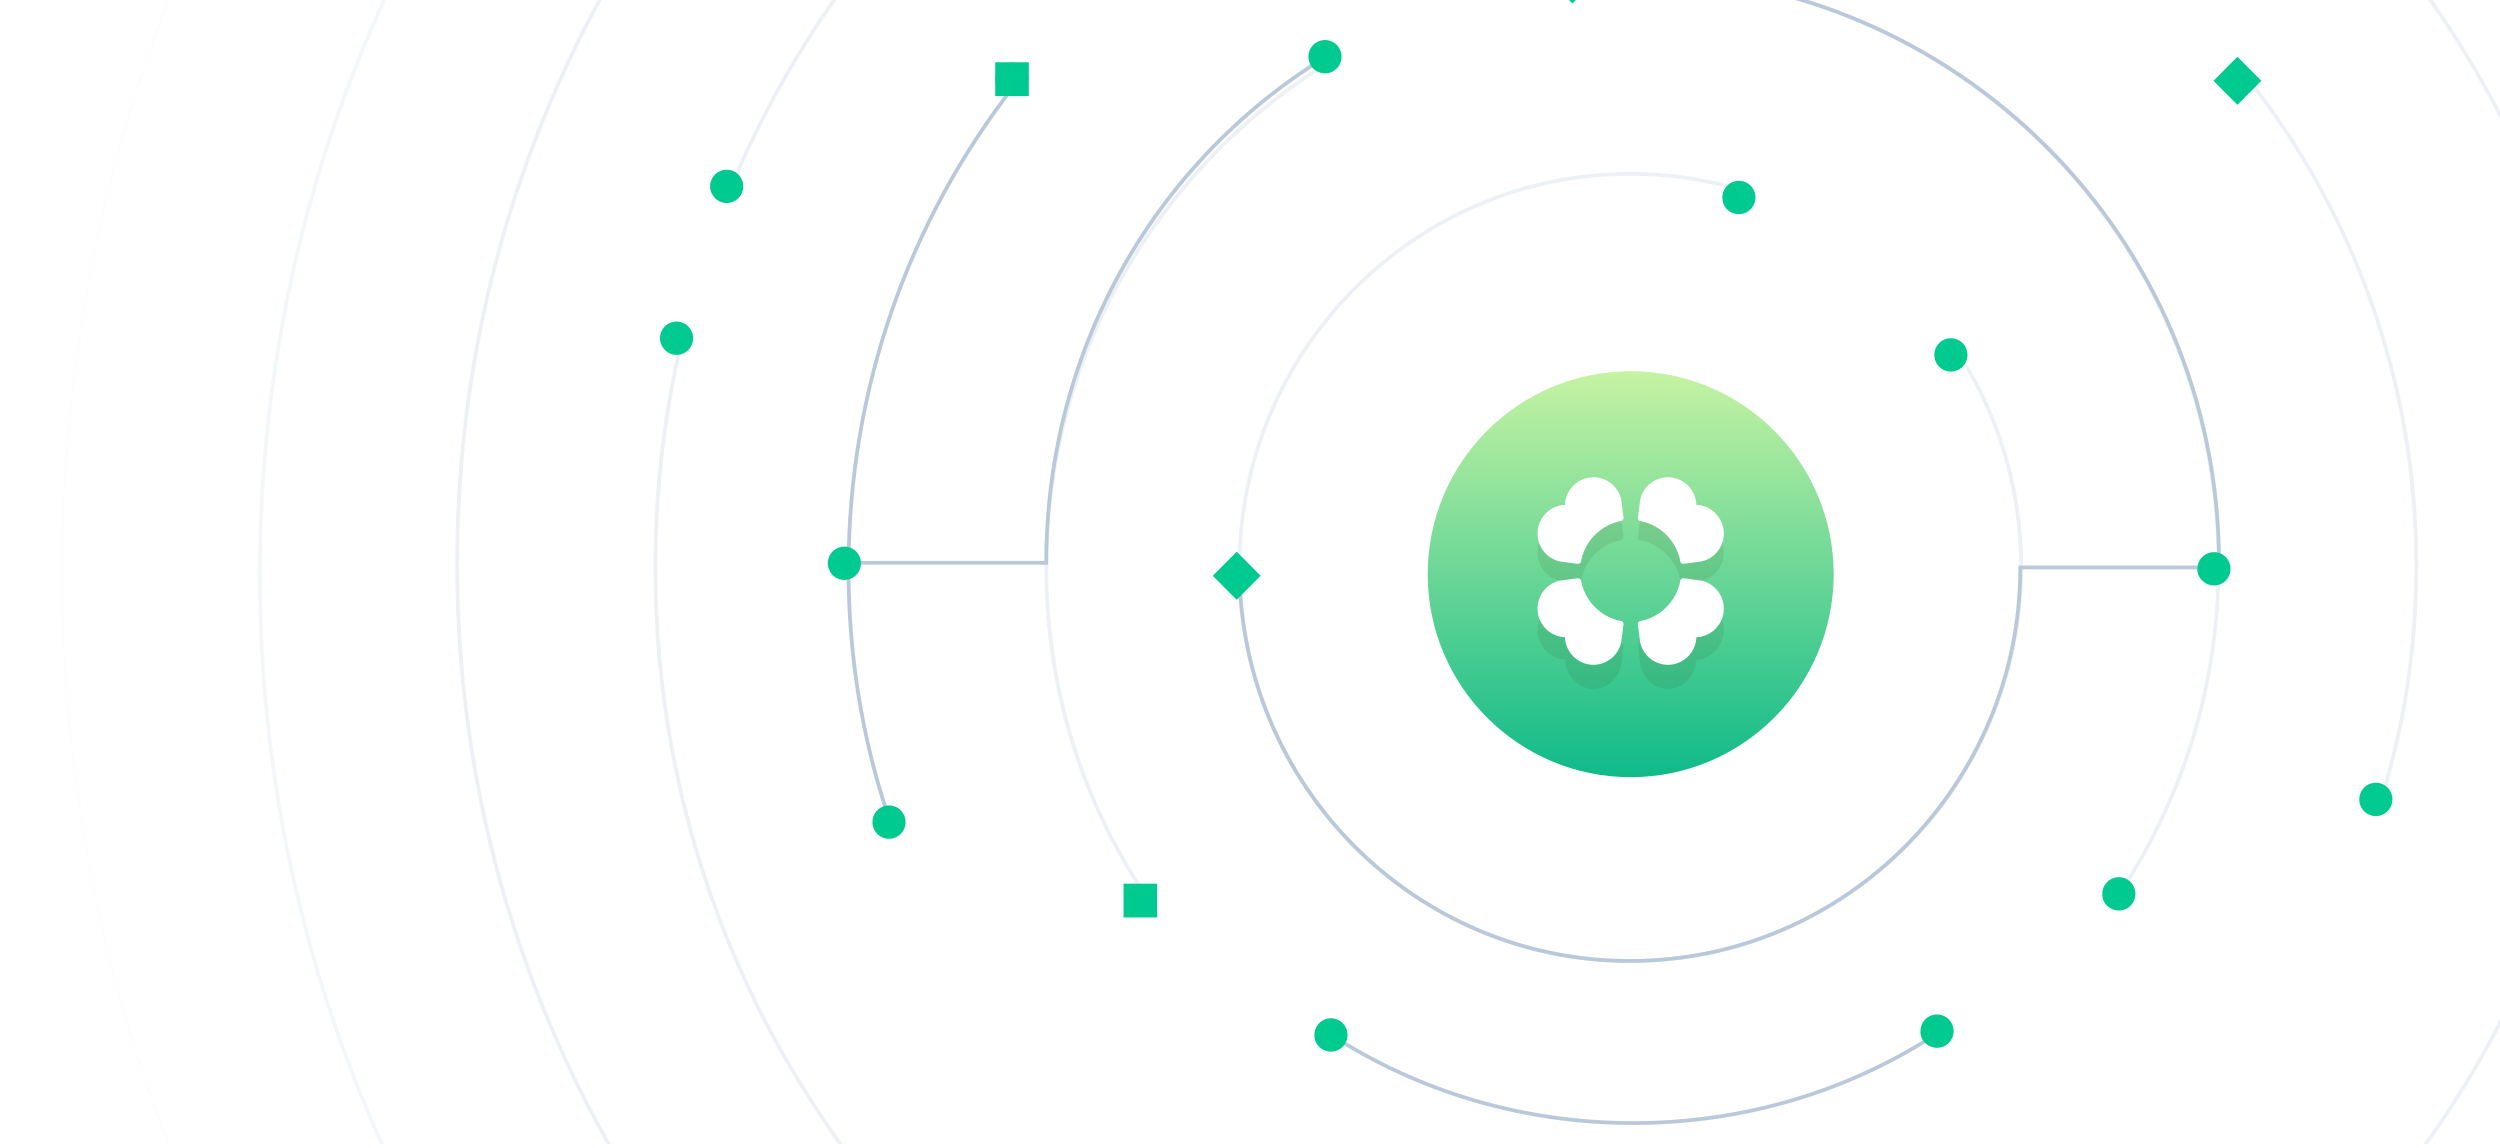 <svg width="660" height="303" viewBox="0 0 660 303" fill="none" xmlns="http://www.w3.org/2000/svg"><g clip-path="url(#clip0)"><path opacity=".25" d="M352.708 15.337C306.936 42.474 276.219 92.47 276.219 149.8c0 31.66 9.348 60.998 25.496 85.568m258.97-1.221c15.783-24.448 25.011-53.541 25.011-84.957.121-86.057-69.448-155.856-155.165-155.856-4.613 0-9.105.244-13.476.611" stroke="#B9C9DA"/><path d="M585.817 148.579c0-85.69-69.448-155.245-155.286-155.245-4.613 0-9.105.244-13.476.611m-65.561 20.17c-45.529 27.137-75.275 77.134-75.275 134.464h-52.207" stroke="#B9C9DA"/><path opacity=".25" d="M461.492 50.665c-9.834-3.056-20.275-4.767-31.081-4.767-56.942 0-103.2 46.573-103.2 103.903 0 57.331 46.258 103.904 103.2 103.904s103.2-46.573 103.2-103.904c0-22.003-6.799-42.417-18.333-59.164" stroke="#B9C9DA"/><path d="M327.211 149.801c0 57.33 46.136 103.904 103.078 103.904 56.943 0 103.079-46.574 103.079-103.904h51.357M267.72 22.672c-27.439 35.205-43.708 79.456-43.708 127.618 0 22.492 3.521 44.129 10.198 64.299m117.286 58.675c22.704 14.668 50.143 23.225 79.646 23.225s56.821-8.557 79.403-23.103" stroke="#B9C9DA"/><path opacity=".25" d="M629.044 209.699c5.827-19.069 8.863-39.361 8.863-60.386 0-48.774-16.755-93.636-44.923-129.085m-411.83 64.786c-5.342 20.78-8.134 42.539-8.134 64.909 0 63.809 22.825 122.118 60.705 167.347" stroke="#B9C9DA"/><path opacity=".25" d="M516.613 395.504c100.408-35.694 172.405-132.019 172.405-245.335 0-87.402-42.858-164.657-108.421-211.842M312.643-81.231C258.615-52.994 215.756-6.176 192.445 50.788" stroke="#B9C9DA"/><path opacity=".25" d="M185.768-42.115c-40.794 52.685-65.077 118.94-65.077 190.938 0 171.992 138.653 311.468 309.722 311.468 90.33 0 171.554-38.873 228.132-100.848" stroke="#B9C9DA"/><path d="M681.492 331.939c36.788-51.219 58.399-114.295 58.399-182.26 0-136.175-86.688-251.936-207.614-294.476" stroke="#B9C9DA" stroke-opacity=".15"/><path opacity=".15" d="M429.805 515.298c199.48 0 361.2-162.823 361.2-363.664 0-200.84-161.72-363.663-361.2-363.663-199.479 0-361.2 162.823-361.2 363.663 0 200.841 161.721 363.664 361.2 363.664z" stroke="#B9C9DA"/><path opacity=".05" d="M429.198 566.639c228.011 0 412.8-186.049 412.8-415.615 0-229.567-184.789-415.616-412.8-415.616-228.011 0-412.8 186.05-412.8 415.616 0 229.566 184.789 415.615 412.8 415.615z" stroke="#B9C9DA"/><path d="M349.793 19.372c2.428 0 4.37-1.956 4.37-4.401s-1.942-4.4-4.37-4.4c-2.429 0-4.371 1.955-4.371 4.4 0 2.445 1.942 4.4 4.371 4.4zm-126.875 133.73c2.428 0 4.371-1.956 4.371-4.401 0-2.444-1.943-4.4-4.371-4.4-2.429 0-4.371 1.956-4.371 4.4 0 2.445 1.942 4.401 4.371 4.401zm-44.313-59.408c2.428 0 4.371-1.956 4.371-4.4 0-2.446-1.943-4.401-4.371-4.401-2.428 0-4.371 1.955-4.371 4.4 0 2.323 1.943 4.4 4.371 4.4zM191.84 53.6c2.428 0 4.37-1.956 4.37-4.4 0-2.445-1.942-4.401-4.37-4.401-2.429 0-4.371 1.956-4.371 4.4 0 2.323 1.942 4.401 4.371 4.401zm267.226 2.932c2.428 0 4.371-1.956 4.371-4.4 0-2.446-1.943-4.401-4.371-4.401-2.428 0-4.371 1.955-4.371 4.4 0 2.445 1.821 4.4 4.371 4.4zm55.969 41.562c2.428 0 4.371-1.956 4.371-4.4 0-2.445-1.943-4.401-4.371-4.401-2.428 0-4.371 1.956-4.371 4.4 0 2.445 1.943 4.401 4.371 4.401zm69.45 56.475c2.429 0 4.371-1.956 4.371-4.401s-1.942-4.4-4.371-4.4c-2.428 0-4.371 1.955-4.371 4.4-.121 2.323 1.943 4.401 4.371 4.401zm-349.786 66.865c2.428 0 4.371-1.956 4.371-4.401 0-2.444-1.943-4.4-4.371-4.4-2.428 0-4.371 1.956-4.371 4.4 0 2.445 1.943 4.401 4.371 4.401zm324.677 18.937c2.428 0 4.371-1.956 4.371-4.401s-1.943-4.401-4.371-4.401c-2.428 0-4.371 1.956-4.371 4.401-.121 2.445 1.943 4.401 4.371 4.401zm-48 36.245c2.428 0 4.371-1.956 4.371-4.401s-1.943-4.401-4.371-4.401c-2.428 0-4.371 1.956-4.371 4.401-.121 2.445 1.943 4.401 4.371 4.401zm-160 1.008c2.428 0 4.371-1.956 4.371-4.401s-1.943-4.401-4.371-4.401c-2.428 0-4.371 1.956-4.371 4.401-.121 2.445 1.943 4.401 4.371 4.401zm275.846-62.18c2.429 0 4.371-1.956 4.371-4.401s-1.942-4.4-4.371-4.4c-2.428 0-4.37 1.955-4.37 4.4 0 2.445 1.942 4.401 4.37 4.401z" fill="#00CA90"/><path fill-rule="evenodd" clip-rule="evenodd" d="M415.114-11.8l6.314 6.357-6.314 6.356-6.313-6.356 6.313-6.357zm-88.629 157.446l6.314 6.356-6.314 6.356-6.313-6.356 6.313-6.356zM590.677 14.97l6.313 6.357-6.313 6.357-6.314-6.357 6.314-6.356zm-294.06 218.322h8.863v8.924h-8.863v-8.924zM262.742 16.438h8.863v8.923h-8.863v-8.924z" fill="#00CA90"/><path d="M267.113 25.362c2.428 0 4.371-1.956 4.371-4.4 0-2.446-1.943-4.401-4.371-4.401-2.428 0-4.371 1.955-4.371 4.4 0 2.445 1.943 4.4 4.371 4.4z" fill="#00CA90"/></g><g filter="url(#filter0_d)"><path d="M503 151.5c0 40.041-32.459 72.5-72.5 72.5S358 191.541 358 151.5 390.459 79 430.5 79s72.5 32.459 72.5 72.5z" fill="#fff"/></g><path d="M484.088 151.587c0 29.595-23.992 53.587-53.587 53.587-29.595 0-53.587-23.992-53.587-53.587 0-29.595 23.992-53.587 53.587-53.587 29.595 0 53.587 23.992 53.587 53.587z" fill="url(#paint0_linear)"/><path opacity=".1" fill-rule="evenodd" clip-rule="evenodd" d="M432.976 142.625c5.515 1.023 9.66 5.385 10.64 10.706a.816.816 0 00.209.356.814.814 0 00.634.239l.209-.029 4.578-.61a7.296 7.296 0 002.076-.82c3.489-2.018 4.758-6.438 2.934-10.009l-.173-.305c-1.399-2.345-3.684-3.695-6.243-3.789-.094-2.519-1.434-4.936-3.763-6.278-3.589-2.084-8.181-.835-10.243 2.787a7.738 7.738 0 00-.814 2.09l-.599 4.602-.029.203a.823.823 0 00.231.639.662.662 0 00.353.218zm-15.583 15.732c1.016 5.853 5.347 10.265 10.63 11.307a.813.813 0 01.353.222.867.867 0 01.23.675l-.029.222-.605 4.864a8.102 8.102 0 01-.814 2.207c-2.004 3.708-6.392 5.056-9.938 3.118l-.302-.184c-2.328-1.486-3.668-3.915-3.762-6.634-2.501-.1-4.9-1.525-6.241-3.999-2.068-3.816-.829-8.696 2.767-10.887a7.408 7.408 0 012.076-.865l4.569-.636.201-.031a.798.798 0 01.635.245.743.743 0 01.23.376zm-.007-5.033c1.017-5.545 5.351-9.726 10.636-10.713a.812.812 0 00.584-.849l-.029-.21-.591-4.595a7.466 7.466 0 00-.815-2.09c-2.004-3.512-6.396-4.79-9.944-2.954l-.302.175c-2.33 1.408-3.671 3.708-3.765 6.285a7.51 7.51 0 00-6.244 3.788c-2.07 3.615-.829 8.238 2.769 10.313.663.385 1.37.654 2.077.821l4.571.602.202.029a.821.821 0 00.635-.232.895.895 0 00.216-.37zm15.59 16.341c5.515-1.08 9.66-5.685 10.64-11.301a.868.868 0 01.209-.375.792.792 0 01.634-.253l.209.031 4.578.643c.714.169 1.413.46 2.076.866 3.489 2.13 4.758 6.796 2.934 10.566l-.173.321c-1.399 2.475-3.684 3.9-6.243 4-.094 2.658-1.434 5.21-3.763 6.627-3.589 2.199-8.181.881-10.243-2.942a8.443 8.443 0 01-.814-2.207l-.599-4.857-.029-.215a.908.908 0 01.231-.674.712.712 0 01.353-.23z" fill="#203D12"/><path fill-rule="evenodd" clip-rule="evenodd" d="M432.976 137.548c5.515 1.023 9.66 5.385 10.64 10.706.036.13.108.254.209.355a.815.815 0 00.634.24l.209-.029 4.578-.61a7.326 7.326 0 002.076-.82c3.489-2.018 4.758-6.438 2.934-10.009l-.173-.305c-1.399-2.345-3.684-3.695-6.243-3.789-.094-2.519-1.434-4.936-3.763-6.279-3.589-2.083-8.181-.834-10.243 2.788a7.726 7.726 0 00-.814 2.09l-.599 4.602-.029.203a.823.823 0 00.231.639.662.662 0 00.353.218zm-15.583 15.699c1.016 5.545 5.347 9.725 10.63 10.712a.816.816 0 01.583.849l-.029.211-.605 4.609a7.433 7.433 0 01-.814 2.09c-2.004 3.512-6.392 4.79-9.938 2.954l-.302-.175c-2.328-1.408-3.668-3.708-3.762-6.285a7.507 7.507 0 01-6.241-3.788c-2.068-3.615-.829-8.238 2.767-10.313a7.641 7.641 0 012.076-.821l4.569-.602.201-.029a.821.821 0 01.635.232.696.696 0 01.23.356zm-.007-5.001c1.017-5.544 5.351-9.725 10.636-10.712a.812.812 0 00.584-.849l-.029-.211-.591-4.594a7.466 7.466 0 00-.815-2.09 7.487 7.487 0 00-9.944-2.954l-.302.174c-2.33 1.408-3.671 3.709-3.765 6.286a7.51 7.51 0 00-6.244 3.788c-2.07 3.614-.829 8.238 2.769 10.313.663.385 1.37.653 2.077.82l4.571.603.202.029a.821.821 0 00.635-.232.898.898 0 00.216-.371zm15.59 15.714c5.515-1.023 9.66-5.385 10.64-10.706a.816.816 0 01.209-.356.814.814 0 01.634-.239l.209.029 4.578.61a7.296 7.296 0 012.076.82c3.489 2.018 4.758 6.438 2.934 10.009l-.173.305c-1.399 2.345-3.684 3.695-6.243 3.789-.094 2.519-1.434 4.936-3.763 6.278-3.589 2.084-8.181.835-10.243-2.787a7.738 7.738 0 01-.814-2.09l-.599-4.602-.029-.203a.833.833 0 01.231-.639.715.715 0 01.353-.218z" fill="#fff"/><defs><linearGradient id="paint0_linear" x1="430.501" y1="205.174" x2="430.501" y2="98" gradientUnits="userSpaceOnUse"><stop stop-color="#0FBA89"/><stop offset="1" stop-color="#C6F3A3"/></linearGradient><clipPath id="clip0"><path fill="#fff" d="M0 0h660v302.046H0z"/></clipPath><filter id="filter0_d" x="338" y="69" width="185" height="185" filterUnits="userSpaceOnUse" color-interpolation-filters="sRGB"><feFlood flood-opacity="0" result="BackgroundImageFix"/><feColorMatrix in="SourceAlpha" values="0 0 0 0 0 0 0 0 0 0 0 0 0 0 0 0 0 0 127 0"/><feOffset dy="10"/><feGaussianBlur stdDeviation="10"/><feColorMatrix values="0 0 0 0 0.102 0 0 0 0 0.208 0 0 0 0 0.094 0 0 0 0.2 0"/><feBlend in2="BackgroundImageFix" result="effect1_dropShadow"/><feBlend in="SourceGraphic" in2="effect1_dropShadow" result="shape"/></filter></defs></svg>